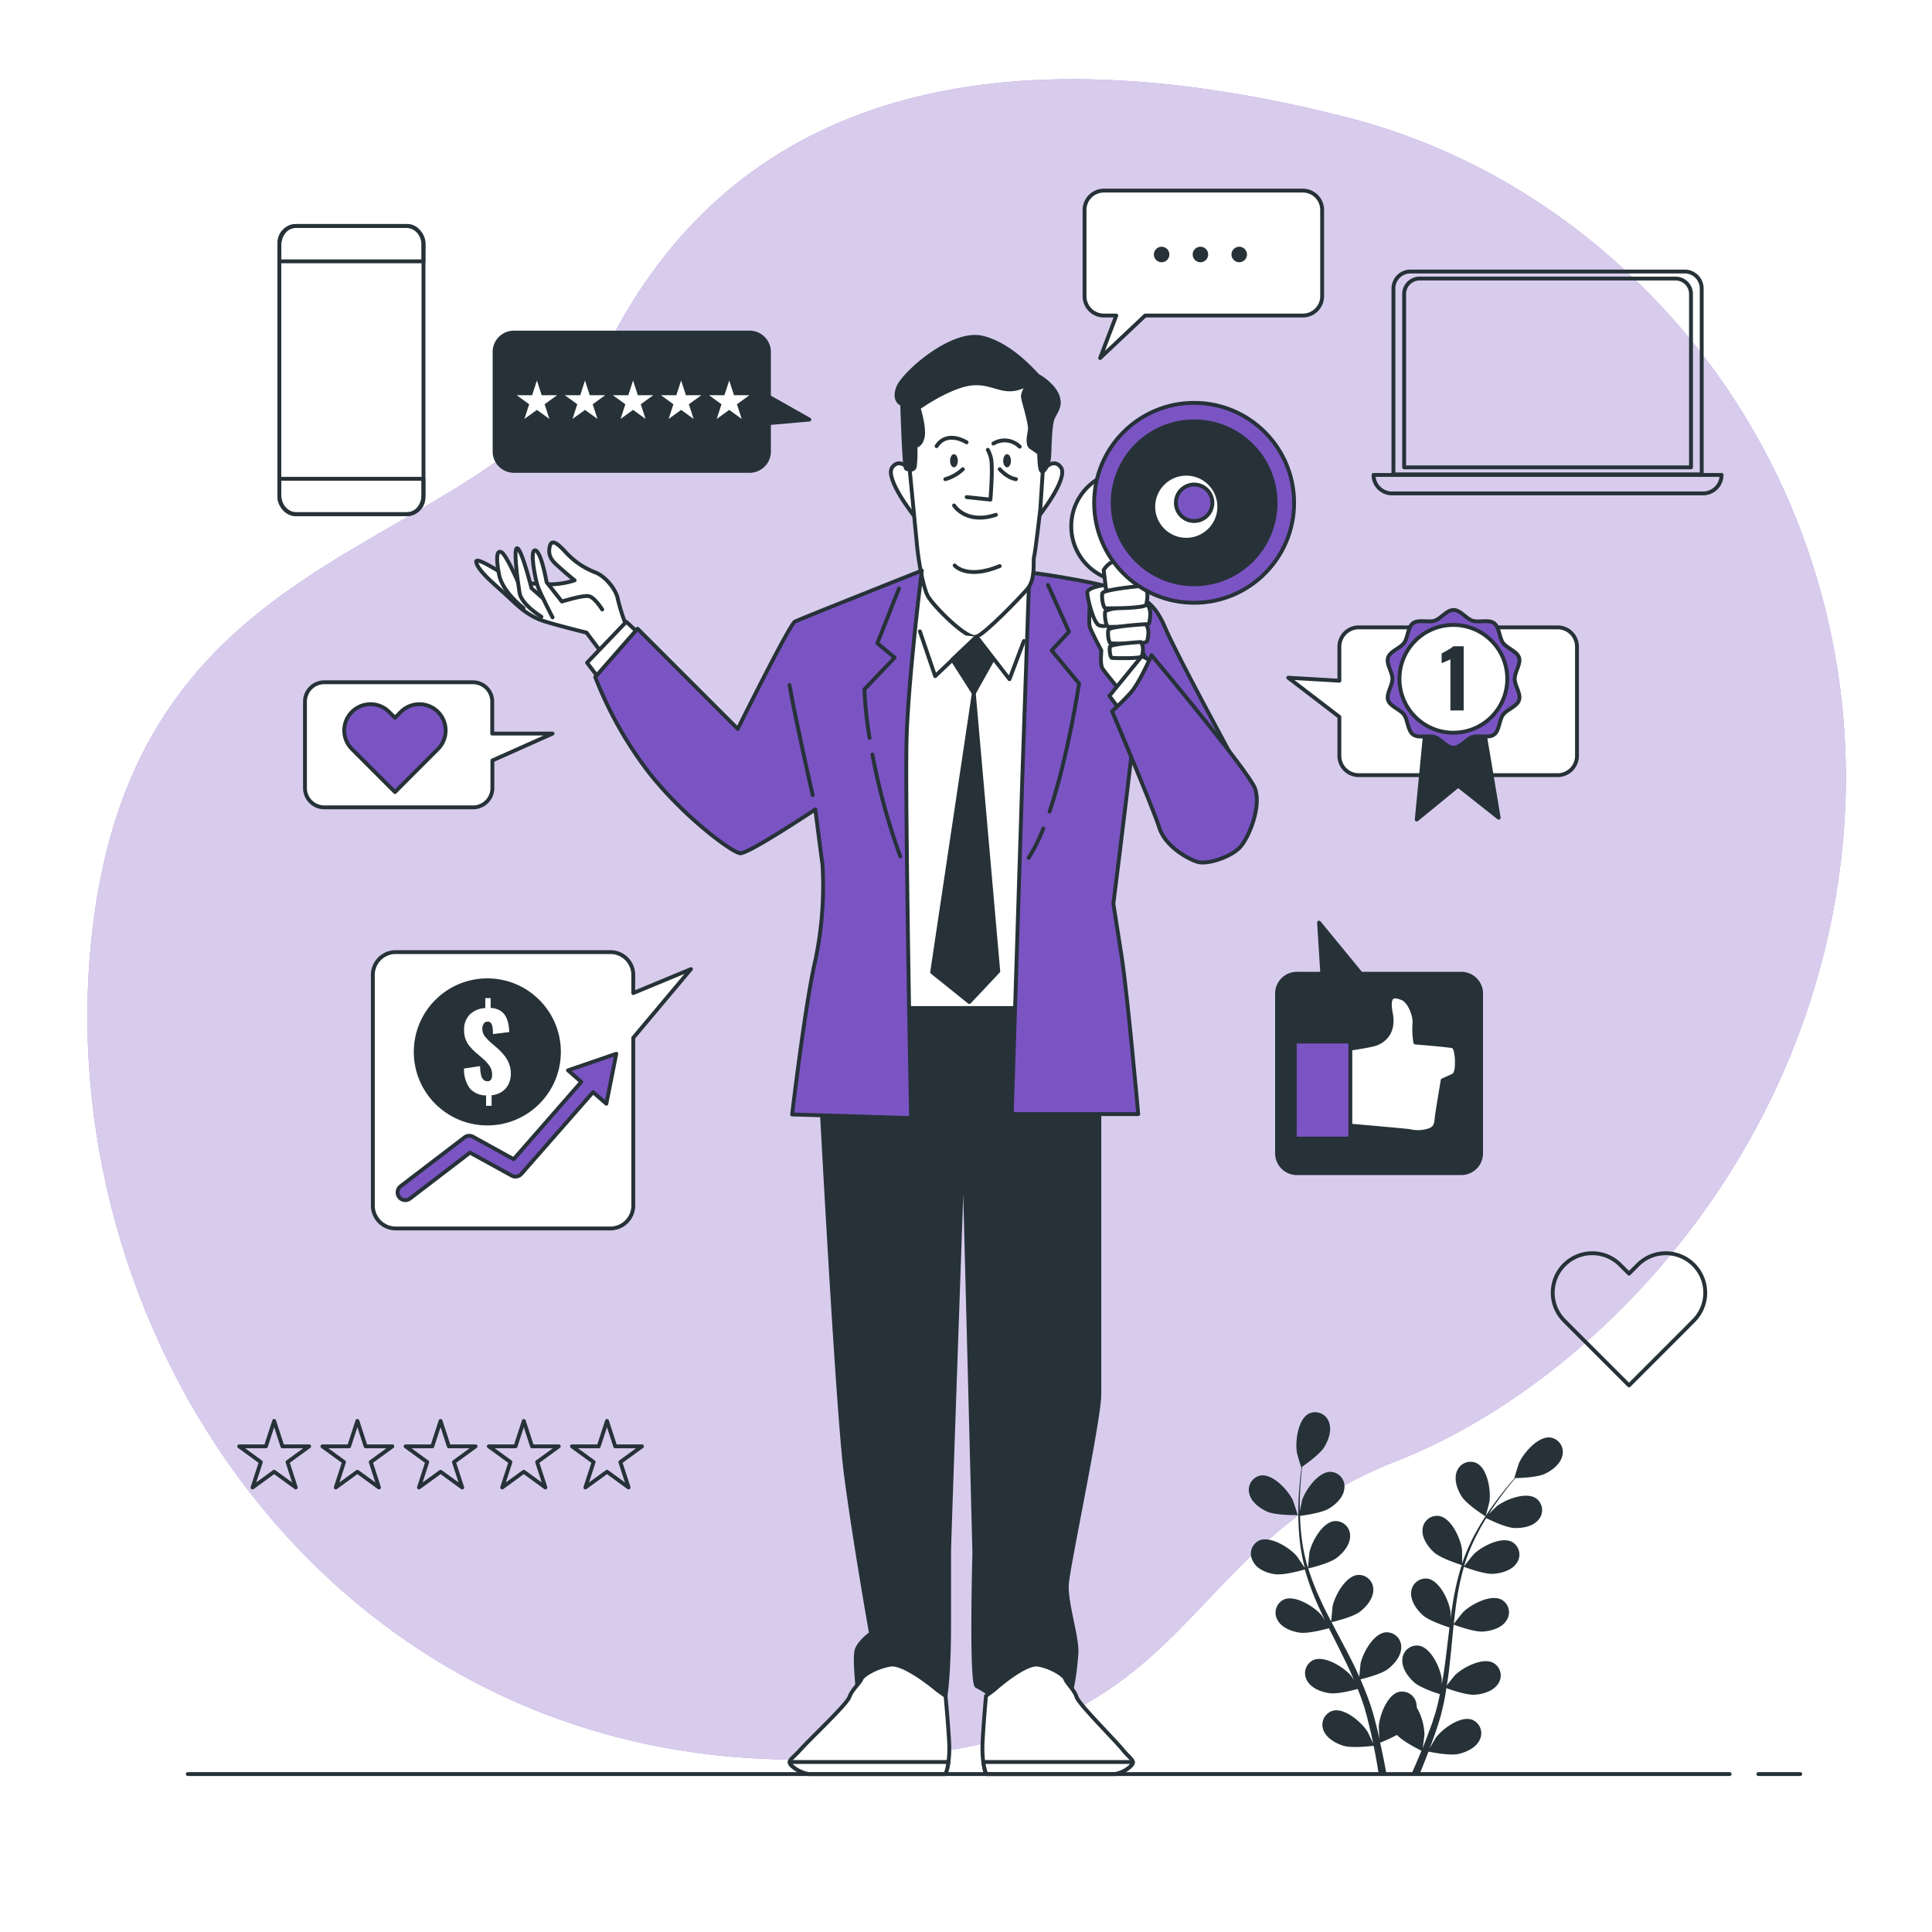 <svg class="animated" id="freepik_stories-ambassador" xmlns="http://www.w3.org/2000/svg" viewBox="0 0 500 500"
    version="1.1" xmlns:xlink="http://www.w3.org/1999/xlink" xmlns:svgjs="http://svgjs.com/svgjs">
    <style>
        svg#freepik_stories-ambassador:not(.animated) .animable {
            opacity: 0;
        }

        svg#freepik_stories-ambassador.animated #freepik--background-simple--inject-2 {
            animation: 1s 1 forwards cubic-bezier(.36, -0.01, .5, 1.38) lightSpeedRight;
            animation-delay: 0s;
        }

        svg#freepik_stories-ambassador.animated #freepik--Plant--inject-2 {
            animation: 1s 1 forwards cubic-bezier(.36, -0.01, .5, 1.38) lightSpeedRight;
            animation-delay: 0s;
        }

        svg#freepik_stories-ambassador.animated #freepik--Heart--inject-2 {
            animation: 1s 1 forwards cubic-bezier(.36, -0.01, .5, 1.38) fadeIn;
            animation-delay: 0s;
        }

        svg#freepik_stories-ambassador.animated #freepik--Stars--inject-2 {
            animation: 1s 1 forwards cubic-bezier(.36, -0.01, .5, 1.38) zoomIn;
            animation-delay: 0s;
        }

        svg#freepik_stories-ambassador.animated #freepik--device-2--inject-2 {
            animation: 1s 1 forwards cubic-bezier(.36, -0.01, .5, 1.38) fadeIn;
            animation-delay: 0s;
        }

        svg#freepik_stories-ambassador.animated #freepik--device-1--inject-2 {
            animation: 1s 1 forwards cubic-bezier(.36, -0.01, .5, 1.38) lightSpeedRight;
            animation-delay: 0s;
        }

        svg#freepik_stories-ambassador.animated #freepik--speech-bubble-6--inject-2 {
            animation: 1s 1 forwards cubic-bezier(.36, -0.01, .5, 1.38) lightSpeedRight;
            animation-delay: 0s;
        }

        svg#freepik_stories-ambassador.animated #freepik--speech-bubble-5--inject-2 {
            animation: 1s 1 forwards cubic-bezier(.36, -0.01, .5, 1.38) lightSpeedLeft;
            animation-delay: 0s;
        }

        svg#freepik_stories-ambassador.animated #freepik--speech-bubble-4--inject-2 {
            animation: 1s 1 forwards cubic-bezier(.36, -0.01, .5, 1.38) lightSpeedRight;
            animation-delay: 0s;
        }

        svg#freepik_stories-ambassador.animated #freepik--speech-bubble-3--inject-2 {
            animation: 1s 1 forwards cubic-bezier(.36, -0.01, .5, 1.38) zoomIn;
            animation-delay: 0s;
        }

        svg#freepik_stories-ambassador.animated #freepik--speech-bubble-2--inject-2 {
            animation: 1s 1 forwards cubic-bezier(.36, -0.01, .5, 1.38) zoomOut;
            animation-delay: 0s;
        }

        svg#freepik_stories-ambassador.animated #freepik--speech-bubble-1--inject-2 {
            animation: 1s 1 forwards cubic-bezier(.36, -0.01, .5, 1.38) slideUp;
            animation-delay: 0s;
        }

        svg#freepik_stories-ambassador.animated #freepik--Character--inject-2 {
            animation: 1s 1 forwards cubic-bezier(.36, -0.01, .5, 1.38) zoomOut;
            animation-delay: 0s;
        }

        svg#freepik_stories-ambassador.animated #freepik--Floor--inject-2 {
            animation: 1s 1 forwards cubic-bezier(.36, -0.01, .5, 1.38) slideLeft;
            animation-delay: 0s;
        }

        @keyframes lightSpeedRight {
            from {
                transform: translate3d(50%, 0, 0) skewX(-20deg);
                opacity: 0;
            }

            60% {
                transform: skewX(10deg);
                opacity: 1;
            }

            80% {
                transform: skewX(-2deg);
            }

            to {
                opacity: 1;
                transform: translate3d(0, 0, 0);
            }
        }

        @keyframes fadeIn {
            0% {
                opacity: 0;
            }

            100% {
                opacity: 1;
            }
        }

        @keyframes zoomIn {
            0% {
                opacity: 0;
                transform: scale(0.5);
            }

            100% {
                opacity: 1;
                transform: scale(1);
            }
        }

        @keyframes lightSpeedLeft {
            from {
                transform: translate3d(-50%, 0, 0) skewX(20deg);
                opacity: 0;
            }

            60% {
                transform: skewX(-10deg);
                opacity: 1;
            }

            80% {
                transform: skewX(2deg);
            }

            to {
                opacity: 1;
                transform: translate3d(0, 0, 0);
            }
        }

        @keyframes zoomOut {
            0% {
                opacity: 0;
                transform: scale(1.5);
            }

            100% {
                opacity: 1;
                transform: scale(1);
            }
        }

        @keyframes slideUp {
            0% {
                opacity: 0;
                transform: translateY(30px);
            }

            100% {
                opacity: 1;
                transform: inherit;
            }
        }

        @keyframes slideLeft {
            0% {
                opacity: 0;
                transform: translateX(-30px);
            }

            100% {
                opacity: 1;
                transform: translateX(0);
            }
        }
    </style>
    <g id="freepik--background-simple--inject-2" class="animable" style="transform-origin: 250.164px 238.014px;">
        <path
            d="M476.54,221.76c6.12-53.85-12.09-107.93-50.31-146.36-18.8-18.89-44.5-36.69-78.65-45.29C251.8,6,189.73,28.08,158.7,86.77S38.62,135.34,24.46,236.53,79.1,449,195.8,455.09s101.68-52,165.52-76.94C410.14,359.09,467.4,302.13,476.54,221.76Z"
            style="fill: #7B54C4; transform-origin: 250.164px 238.014px;" id="el0j2lwu8z1aum" class="animable"></path>
        <g id="elijea34kvvzj">
            <path
                d="M476.54,221.76c6.12-53.85-12.09-107.93-50.31-146.36-18.8-18.89-44.5-36.69-78.65-45.29C251.8,6,189.73,28.08,158.7,86.77S38.62,135.34,24.46,236.53,79.1,449,195.8,455.09s101.68-52,165.52-76.94C410.14,359.09,467.4,302.13,476.54,221.76Z"
                style="fill: rgb(255, 255, 255); opacity: 0.7; transform-origin: 250.164px 238.014px;" class="animable"
                id="elxubnz4rfxvo"></path>
        </g>
    </g>
    <g id="freepik--Plant--inject-2" class="animable" style="transform-origin: 363.821px 412.255px;">
        <path
            d="M328,391.23c2.29,1,7.87.87,7.87.87s-1.2-3.66-1.3-3.88c-1.23-2.56-5.1-6.79-8.25-6.37a3.77,3.77,0,0,0-3,4.72C323.83,388.75,326.07,390.38,328,391.23Z"
            style="fill: rgb(38, 50, 56); transform-origin: 329.527px 386.963px;" id="el2x5i7yu9src" class="animable">
        </path>
        <path
            d="M329.94,407.4c2.37.34,7.35-1.1,7.75-1.22a65.61,65.61,0,0,0,3,8.36c.68,1.59,1.42,3.16,2.19,4.73-.46-.66-.87-1.25-.94-1.33-1.86-2.15-6.71-5.2-9.64-4a3.77,3.77,0,0,0-1.66,5.35c1.08,2,3.67,2.94,5.77,3.24s6.4-.83,7.52-1.15c.3.6.59,1.2.9,1.8,1.44,2.87,2.89,5.73,4.23,8.58.47,1,.9,2,1.33,3-.4-.6-.75-1.09-.81-1.16-1.86-2.15-6.71-5.21-9.64-4a3.76,3.76,0,0,0-1.67,5.34c1.09,2,3.67,2.95,5.77,3.25s6-.73,7.33-1.1c.41,1.05.82,2.09,1.18,3.12.22.71.49,1.37.67,2.09s.4,1.42.59,2.12c.33,1.36.67,2.76,1,4.09.2.93.38,1.82.56,2.71-.46-1-1.39-3-1.49-3.11-1.51-2.4-5.85-6.16-8.93-5.38a3.78,3.78,0,0,0-2.46,5c.77,2.11,3.19,3.46,5.21,4.08,2.24.68,7.18.06,7.8,0,.3,1.47.57,2.91.81,4.28.17,1,.34,2,.49,2.91h2c-.19-1-.4-2.12-.62-3.26-.3-1.5-.64-3.1-1-4.74a40.09,40.09,0,0,0,4.35-2c1.63,1.76,5.8,3.82,6.34,4.09-.57,1.39-1.14,2.74-1.69,4-.29.67-.58,1.31-.86,1.94h2.1c.16-.4.33-.79.5-1.21.58-1.41,1.17-2.93,1.77-4.5.6.12,5.49,1.11,7.77.6,2.07-.47,4.58-1.64,5.5-3.68a3.77,3.77,0,0,0-2.07-5.21c-3-1-7.62,2.42-9.31,4.7-.1.14-1,1.72-1.57,2.73.24-.65.48-1.27.72-1.93.48-1.31.92-2.64,1.4-4.06q.32-1,.63-2.1c.22-.7.37-1.47.56-2.21.42-1.72.75-3.48,1-5.27,1.15.42,5.25,1.85,7.38,1.7s4.77-.93,6-2.81a3.75,3.75,0,0,0-1.26-5.45c-2.83-1.46-7.89,1.23-9.91,3.23-.12.12-1.41,1.72-2.09,2.62.17-1.08.34-2.15.47-3.24.4-3.16.69-6.36,1-9.55.09-1,.2-2,.3-2.93.41.15,5.25,1.95,7.63,1.78,2.11-.14,4.77-.92,6-2.8a3.76,3.76,0,0,0-1.26-5.46c-2.83-1.46-7.89,1.23-9.91,3.23-.15.15-2,2.46-2.43,3.07.23-2.15.47-4.29.8-6.39a67.56,67.56,0,0,1,1.83-8.4c.19.08,5.24,2,7.67,1.81,2.12-.15,4.78-.93,6-2.81a3.77,3.77,0,0,0-1.26-5.46c-2.83-1.45-7.9,1.23-9.91,3.24-.16.15-2.14,2.63-2.47,3.11.05-.16.08-.33.13-.49a48.37,48.37,0,0,1,3.33-8c.72-1.41,1.49-2.72,2.27-4,.9.45,5.05,2.46,7.26,2.55s4.85-.4,6.27-2.13a3.76,3.76,0,0,0-.66-5.56c-2.65-1.76-8,.35-10.2,2.12-.12.1-1.24,1.21-2,2,.36-.57.72-1.16,1.07-1.69,1.33-2,2.68-3.76,3.88-5.3.69-.87,1.33-1.64,1.94-2.36,1.11,0,5.61-.16,7.58-1.08s4.12-2.59,4.58-4.78a3.78,3.78,0,0,0-3.15-4.64c-3.16-.34-6.92,4-8.07,6.59-.1.23-1.26,3.91-1.2,3.91h.06c-.59.68-1.23,1.41-1.9,2.23-1.24,1.52-2.62,3.25-4,5.23a66.8,66.8,0,0,0-4.15,6.61,49.52,49.52,0,0,0-3.54,8l0,.11c0-.94,0-3.54-.05-3.74-.37-2.82-2.73-8.05-5.86-8.62a3.76,3.76,0,0,0-4.34,3.54c-.18,2.23,1.44,4.47,3,5.89,1.79,1.59,6.74,3.13,7.14,3.25a66,66,0,0,0-2.1,8.64c-.3,1.71-.55,3.43-.79,5.16,0-.81,0-1.53,0-1.63-.36-2.81-2.72-8-5.85-8.62a3.76,3.76,0,0,0-4.34,3.54c-.18,2.24,1.44,4.48,3,5.89s5.8,2.84,6.92,3.19c-.09.67-.17,1.33-.25,2-.39,3.2-.75,6.38-1.21,9.5-.16,1.1-.36,2.17-.55,3.25,0-.72,0-1.32,0-1.41-.36-2.82-2.72-8.05-5.85-8.62a3.76,3.76,0,0,0-4.34,3.54c-.19,2.23,1.44,4.47,3,5.89s5.39,2.69,6.72,3.12c-.24,1.1-.47,2.2-.74,3.25-.21.71-.35,1.41-.6,2.12s-.45,1.4-.67,2.09c-.48,1.31-1,2.67-1.46,3.94-.34.89-.68,1.72-1,2.57.17-1.09.46-3.24.47-3.42a14.72,14.72,0,0,0-2-7.11,4.64,4.64,0,0,0-.06-.83,3.75,3.75,0,0,0-4.6-3.19c-3.07.82-5,6.21-5.17,9,0,.16.1,2,.19,3.14-.15-.67-.29-1.32-.46-2-.32-1.36-.69-2.71-1.07-4.16-.21-.7-.42-1.4-.64-2.11s-.49-1.42-.74-2.14c-.61-1.67-1.3-3.32-2-5,1.19-.29,5.4-1.36,7.09-2.66s3.47-3.4,3.45-5.65a3.76,3.76,0,0,0-4.07-3.85c-3.16.34-5.9,5.38-6.48,8.16,0,.17-.22,2.22-.3,3.34-.45-1-.9-2-1.39-3-1.41-2.85-2.93-5.69-4.43-8.52-.46-.87-.91-1.74-1.36-2.61.42-.1,5.45-1.27,7.35-2.72,1.68-1.29,3.46-3.4,3.45-5.65a3.76,3.76,0,0,0-4.07-3.85c-3.16.34-5.9,5.38-6.48,8.16,0,.21-.31,3.15-.34,3.9-1-1.92-2-3.84-2.85-5.77a66.57,66.57,0,0,1-3.11-8c.2,0,5.46-1.24,7.4-2.73,1.68-1.29,3.47-3.4,3.45-5.64a3.78,3.78,0,0,0-4.07-3.86c-3.16.35-5.9,5.38-6.47,8.16-.05.22-.33,3.39-.34,4,0-.16-.12-.32-.17-.48a48.16,48.16,0,0,1-1.61-8.46c-.18-1.58-.26-3.1-.3-4.58,1-.12,5.57-.73,7.47-1.88s3.82-3,4-5.23a3.77,3.77,0,0,0-3.62-4.28c-3.18,0-6.46,4.7-7.34,7.4,0,.15-.36,1.7-.58,2.83,0-.67,0-1.36,0-2,0-2.41.16-4.61.31-6.56.09-1.11.2-2.11.31-3,.92-.63,4.6-3.23,5.73-5.09s2-4.42,1.18-6.51a3.77,3.77,0,0,0-5.18-2.13c-2.82,1.46-3.57,7.15-3.1,10,0,.24,1.11,4,1.16,3.92l.05,0c-.12.89-.25,1.86-.36,2.91-.19,2-.39,4.16-.45,6.57a67.31,67.31,0,0,0,.19,7.8,48.27,48.27,0,0,0,1.44,8.6l0,.1c-.5-.78-2-2.93-2.1-3.09-1.86-2.14-6.71-5.2-9.64-4a3.77,3.77,0,0,0-1.67,5.35C325.25,406.12,327.84,407.09,329.94,407.4Z"
            style="fill: rgb(38, 50, 56); transform-origin: 364.09px 412.255px;" id="elntwpvmit2ud" class="animable">
        </path>
        <path
            d="M384.48,392.45s1-3.71,1-3.95c.39-2.81-.51-8.48-3.37-9.86a3.76,3.76,0,0,0-5.12,2.27c-.77,2.11.2,4.69,1.36,6.48C379.75,389.48,384.48,392.45,384.48,392.45Z"
            style="fill: rgb(38, 50, 56); transform-origin: 381.14px 385.379px;" id="el2kjrf2vtmfk" class="animable">
        </path>
    </g>
    <g id="freepik--Heart--inject-2" class="animable" style="transform-origin: 421.583px 341.437px;">
        <path
            d="M438.32,341.79l-2.27,2.29-14.46,14.46-14.47-14.46-2.28-2.29a10.22,10.22,0,0,1,14.46-14.46l2.29,2.29,2.28-2.29a10.22,10.22,0,1,1,14.45,14.46Z"
            style="fill: none; stroke: rgb(38, 50, 56); stroke-linecap: round; stroke-linejoin: round; transform-origin: 421.583px 341.437px;"
            id="elbq4rmhc1vd5" class="animable"></path>
    </g>
    <g id="freepik--Stars--inject-2" class="animable" style="transform-origin: 114.02px 376.35px;">
        <polygon
            points="70.95 367.74 73.09 374.31 80.01 374.31 74.41 378.38 76.55 384.96 70.95 380.89 65.36 384.96 67.5 378.38 61.9 374.31 68.82 374.31 70.95 367.74"
            style="fill: none; stroke: rgb(38, 50, 56); stroke-linecap: round; stroke-linejoin: round; transform-origin: 70.955px 376.35px;"
            id="elrxibabhwywo" class="animable"></polygon>
        <polygon
            points="92.49 367.74 94.63 374.31 101.54 374.31 95.95 378.38 98.08 384.96 92.49 380.89 86.89 384.96 89.03 378.38 83.44 374.31 90.35 374.31 92.49 367.74"
            style="fill: none; stroke: rgb(38, 50, 56); stroke-linecap: round; stroke-linejoin: round; transform-origin: 92.49px 376.35px;"
            id="eltg3xug08dkm" class="animable"></polygon>
        <polygon
            points="114.02 367.74 116.16 374.31 123.07 374.31 117.48 378.38 119.62 384.96 114.02 380.89 108.43 384.96 110.56 378.38 104.97 374.31 111.88 374.31 114.02 367.74"
            style="fill: none; stroke: rgb(38, 50, 56); stroke-linecap: round; stroke-linejoin: round; transform-origin: 114.02px 376.35px;"
            id="el1ltyk2arx2n" class="animable"></polygon>
        <polygon
            points="135.56 367.74 137.69 374.31 144.61 374.31 139.01 378.38 141.15 384.96 135.56 380.89 129.96 384.96 132.1 378.38 126.5 374.31 133.42 374.31 135.56 367.74"
            style="fill: none; stroke: rgb(38, 50, 56); stroke-linecap: round; stroke-linejoin: round; transform-origin: 135.555px 376.35px;"
            id="elttjwuqu8k6" class="animable"></polygon>
        <polygon
            points="157.09 367.74 159.22 374.31 166.14 374.31 160.55 378.38 162.68 384.96 157.09 380.89 151.49 384.96 153.63 378.38 148.03 374.31 154.95 374.31 157.09 367.74"
            style="fill: none; stroke: rgb(38, 50, 56); stroke-linecap: round; stroke-linejoin: round; transform-origin: 157.085px 376.35px;"
            id="elkdav5evqujq" class="animable"></polygon>
    </g>
    <g id="freepik--device-2--inject-2" class="animable" style="transform-origin: 400.505px 98.98px;">
        <path
            d="M365,70.27h71a4.4,4.4,0,0,1,4.4,4.4v48.1a0,0,0,0,1,0,0H360.62a0,0,0,0,1,0,0V74.67A4.4,4.4,0,0,1,365,70.27Z"
            style="fill: none; stroke: rgb(38, 50, 56); stroke-linecap: round; stroke-linejoin: round; transform-origin: 400.51px 96.52px;"
            id="elejdhgjdd3lb" class="animable"></path>
        <path
            d="M367.39,72.09h66.24a4,4,0,0,1,4,4v44.86a0,0,0,0,1,0,0H363.39a0,0,0,0,1,0,0V76.09A4,4,0,0,1,367.39,72.09Z"
            style="fill: none; stroke: rgb(38, 50, 56); stroke-linecap: round; stroke-linejoin: round; transform-origin: 400.51px 96.52px;"
            id="eldhu9p5nr98l" class="animable"></path>
        <path d="M355.47,122.91h90.07a4.78,4.78,0,0,1-4.77,4.78H360.25a4.78,4.78,0,0,1-4.78-4.78Z"
            style="fill: none; stroke: rgb(38, 50, 56); stroke-linecap: round; stroke-linejoin: round; transform-origin: 400.505px 125.3px;"
            id="elo2ihx8lfc1" class="animable"></path>
    </g>
    <g id="freepik--device-1--inject-2" class="animable" style="transform-origin: 90.95px 95.775px;">
        <rect x="72.3" y="58.48" width="37.3" height="74.59" rx="4.34"
            style="fill: none; stroke: rgb(38, 50, 56); stroke-linecap: round; stroke-linejoin: round; transform-origin: 90.95px 95.775px;"
            id="el6j9c983lr6" class="animable"></rect>
        <path d="M72.3,123.91v4.15c0,2.77,1.85,5,4.14,5h29c2.29,0,4.14-2.24,4.14-5v-4.15Z"
            style="fill: none; stroke: rgb(38, 50, 56); stroke-linecap: round; stroke-linejoin: round; transform-origin: 90.94px 128.485px;"
            id="elgqq9tebx817" class="animable"></path>
        <path d="M109.59,67.64V63.49c0-2.77-1.85-5-4.14-5h-29c-2.29,0-4.14,2.24-4.14,5v4.15Z"
            style="fill: none; stroke: rgb(38, 50, 56); stroke-linecap: round; stroke-linejoin: round; transform-origin: 90.95px 63.065px;"
            id="elkvenb9nqgxh" class="animable"></path>
    </g>
    <g id="freepik--speech-bubble-6--inject-2" class="animable" style="transform-origin: 356.905px 271.196px;">
        <path
            d="M330.5,298.57V257a5.15,5.15,0,0,1,5.31-5h6.39l-.83-13.22L352.22,252H378a5.15,5.15,0,0,1,5.31,5v41.61a5.15,5.15,0,0,1-5.31,5H335.81A5.15,5.15,0,0,1,330.5,298.57Z"
            style="fill: rgb(38, 50, 56); stroke: rgb(38, 50, 56); stroke-linecap: round; stroke-linejoin: round; transform-origin: 356.905px 271.196px;"
            id="el3veudl53tva" class="animable"></path>
        <path
            d="M346.79,271.75s7.8-1,9.51-1.71,4.63-2.68,3.65-7.8,1-4.63,2.93-3.9,3.41,4.63,3.17,6.58a21.08,21.08,0,0,0,.24,4.88s9,.73,9.75,1,1,2.68,1,3.9,0,3.17-1,3.66-2.68,1.22-2.68,1.22-1.22,7.31-1.46,9,0,3.17-1.95,3.9a9.22,9.22,0,0,1-5.12.25c-1.71-.25-18.77-1.71-18.77-1.71Z"
            style="fill: rgb(255, 255, 255); stroke: rgb(38, 50, 56); stroke-linecap: round; stroke-linejoin: round; transform-origin: 361.55px 275.434px;"
            id="eljyuzdpbh1u" class="animable"></path>
        <rect x="335.09" y="269.55" width="14.38" height="25.11"
            style="fill: #7B54C4; stroke: rgb(38, 50, 56); stroke-linecap: round; stroke-linejoin: round; transform-origin: 342.28px 282.105px;"
            id="elzwxx7ngyqq" class="animable"></rect>
    </g>
    <g id="freepik--speech-bubble-5--inject-2" class="animable" style="transform-origin: 370.76px 184.985px;">
        <path
            d="M403.12,162.36H351.63a5,5,0,0,0-5,5v8.81l-13.23-.78,13.23,10.14v10.08a5,5,0,0,0,5,5h51.49a5,5,0,0,0,5-5V167.32A5,5,0,0,0,403.12,162.36Z"
            style="fill: rgb(255, 255, 255); stroke: rgb(38, 50, 56); stroke-linecap: round; stroke-linejoin: round; transform-origin: 370.76px 181.485px;"
            id="elwitc4p4fr8" class="animable"></path>
        <polygon points="368.84 189.44 366.65 212.1 377.37 203.33 387.86 211.62 383.95 188.22 368.84 189.44"
            style="fill: rgb(38, 50, 56); stroke: rgb(38, 50, 56); stroke-linecap: round; stroke-linejoin: round; transform-origin: 377.255px 200.16px;"
            id="elveehwb6klo" class="animable"></polygon>
        <path
            d="M392,175.68c0-1.81,1.66-3.87,1.13-5.5s-3.12-2.38-4.15-3.79-.9-4.08-2.32-5.12-3.89-.08-5.59-.63-3.07-2.77-4.89-2.77-3.25,2.24-4.89,2.77-4.17-.4-5.58.63-1.29,3.69-2.33,5.12-3.6,2.09-4.15,3.79,1.13,3.69,1.13,5.5-1.66,3.87-1.13,5.51,3.13,2.38,4.15,3.79.9,4.08,2.33,5.12,3.89.08,5.58.63,3.08,2.77,4.89,2.77,3.25-2.24,4.89-2.77,4.17.4,5.59-.63,1.28-3.69,2.32-5.12,3.6-2.09,4.15-3.79S392,177.5,392,175.68Z"
            style="fill: #7B54C4; stroke: rgb(38, 50, 56); stroke-linecap: round; stroke-linejoin: round; transform-origin: 376.18px 175.685px;"
            id="elt5me97dej1o" class="animable"></path>
        <g id="eluceqyn9ikdp">
            <circle cx="376.13" cy="175.68" r="13.95"
                style="fill: rgb(255, 255, 255); stroke: rgb(38, 50, 56); stroke-linecap: round; stroke-linejoin: round; transform-origin: 376.13px 175.68px; transform: rotate(-8.56deg);"
                class="animable" id="el0fr6fdh1n1hp"></circle>
        </g>
        <path
            d="M375.37,183.87V170.64l-.51.24-.6.26-.62.26-.54.24V169.1l.63-.34c.28-.14.57-.3.89-.48s.6-.36.88-.54a4.12,4.12,0,0,0,.61-.49h2.69v16.62Z"
            style="fill: rgb(38, 50, 56); transform-origin: 375.95px 175.56px;" id="eluwezei134qo" class="animable">
        </path>
    </g>
    <g id="freepik--speech-bubble-4--inject-2" class="animable" style="transform-origin: 311.425px 70.995px;">
        <path
            d="M337.17,49.33H285.68a5,5,0,0,0-5,5V76.66a5,5,0,0,0,5,5h3.22l-4.19,11,11.66-11h40.8a5,5,0,0,0,5-5V54.29A5,5,0,0,0,337.17,49.33Z"
            style="fill: rgb(255, 255, 255); stroke: rgb(38, 50, 56); stroke-linecap: round; stroke-linejoin: round; transform-origin: 311.425px 70.995px;"
            id="elburphndt24b" class="animable"></path>
        <circle cx="300.63" cy="65.86" r="2.01" style="fill: rgb(38, 50, 56); transform-origin: 300.63px 65.86px;"
            id="ellhmz2erlef" class="animable"></circle>
        <circle cx="310.67" cy="65.86" r="2.01" style="fill: rgb(38, 50, 56); transform-origin: 310.67px 65.86px;"
            id="elexjkvfx2gx" class="animable"></circle>
        <circle cx="320.71" cy="65.86" r="2.01" style="fill: rgb(38, 50, 56); transform-origin: 320.71px 65.86px;"
            id="elvytq7i945v" class="animable"></circle>
    </g>
    <g id="freepik--speech-bubble-3--inject-2" class="animable" style="transform-origin: 168.725px 103.965px;">
        <path
            d="M209.45,108.59,199,102.69V91.07a5,5,0,0,0-5-5h-61a5,5,0,0,0-5,5v25.79a5,5,0,0,0,5,5h61a5,5,0,0,0,5-5V109.5Z"
            style="fill: rgb(38, 50, 56); stroke: rgb(38, 50, 56); stroke-linecap: round; stroke-linejoin: round; transform-origin: 168.725px 103.965px;"
            id="el519ti6cxf6f" class="animable"></path>
        <polygon
            points="138.95 98.47 140.19 102.28 144.18 102.28 140.95 104.62 142.18 108.42 138.95 106.08 135.72 108.42 136.95 104.62 133.72 102.28 137.72 102.28 138.95 98.47"
            style="fill: rgb(255, 255, 255); transform-origin: 138.95px 103.445px;" id="elcr3bzlx4ctv" class="animable">
        </polygon>
        <polygon
            points="151.39 98.47 152.63 102.28 156.62 102.28 153.39 104.62 154.63 108.42 151.39 106.08 148.16 108.42 149.4 104.62 146.16 102.28 150.16 102.28 151.39 98.47"
            style="fill: rgb(255, 255, 255); transform-origin: 151.39px 103.445px;" id="el8vfzsneoqmc" class="animable">
        </polygon>
        <polygon
            points="163.84 98.47 165.07 102.28 169.07 102.28 165.83 104.62 167.07 108.42 163.84 106.08 160.6 108.42 161.84 104.62 158.6 102.28 162.6 102.28 163.84 98.47"
            style="fill: rgb(255, 255, 255); transform-origin: 163.835px 103.445px;" id="elh7ib6f1ttvf"
            class="animable"></polygon>
        <polygon
            points="176.28 98.47 177.51 102.28 181.51 102.28 178.28 104.62 179.51 108.42 176.28 106.08 173.04 108.42 174.28 104.62 171.05 102.28 175.04 102.28 176.28 98.47"
            style="fill: rgb(255, 255, 255); transform-origin: 176.28px 103.445px;" id="el3ab601xsian" class="animable">
        </polygon>
        <polygon
            points="188.72 98.47 189.96 102.28 193.95 102.28 190.72 104.62 191.95 108.42 188.72 106.08 185.49 108.42 186.72 104.62 183.49 102.28 187.49 102.28 188.72 98.47"
            style="fill: rgb(255, 255, 255); transform-origin: 188.72px 103.445px;" id="elfitxgn6qcdo" class="animable">
        </polygon>
    </g>
    <g id="freepik--speech-bubble-2--inject-2" class="animable" style="transform-origin: 110.965px 192.755px;">
        <path
            d="M143,189.85H127.39v-8.28a5,5,0,0,0-5-5H83.93a5,5,0,0,0-5,5v22.37a5,5,0,0,0,5,5h38.5a5,5,0,0,0,5-5v-7.13Z"
            style="fill: rgb(255, 255, 255); stroke: rgb(38, 50, 56); stroke-linecap: round; stroke-linejoin: round; transform-origin: 110.965px 192.755px;"
            id="el7ww534ubkzg" class="animable"></path>
        <path
            d="M113.34,193.84l-1.52,1.53-9.6,9.61-9.62-9.61-1.52-1.53a6.79,6.79,0,0,1,9.61-9.6l1.53,1.52,1.51-1.52a6.79,6.79,0,0,1,9.61,9.6Z"
            style="fill: #7B54C4; stroke: rgb(38, 50, 56); stroke-linecap: round; stroke-linejoin: round; transform-origin: 102.21px 193.616px;"
            id="el4t1cmhd8ele" class="animable"></path>
    </g>
    <g id="freepik--speech-bubble-1--inject-2" class="animable" style="transform-origin: 137.648px 282.16px;">
        <path
            d="M102.22,246.4h55.94a5.93,5.93,0,0,1,5.73,6.13V257l14.92-6.19-14.92,17.77v43.21a5.94,5.94,0,0,1-5.73,6.13H102.22a5.94,5.94,0,0,1-5.73-6.13V252.53A5.93,5.93,0,0,1,102.22,246.4Z"
            style="fill: rgb(255, 255, 255); stroke: rgb(38, 50, 56); stroke-linecap: round; stroke-linejoin: round; transform-origin: 137.648px 282.16px;"
            id="eluy0bj7c1gs" class="animable"></path>
        <circle cx="126.12" cy="272.23" r="18.53"
            style="fill: rgb(38, 50, 56); stroke: rgb(38, 50, 56); stroke-linecap: round; stroke-linejoin: round; transform-origin: 126.12px 272.23px;"
            id="el8pqyroi4zya" class="animable"></circle>
        <path
            d="M125.8,286.19v-2.7a5.51,5.51,0,0,1-4.2-1.81,8.26,8.26,0,0,1-1.51-5.15l4.16-.62a11,11,0,0,0,.24,2.28,2.48,2.48,0,0,0,.64,1.25,1.44,1.44,0,0,0,1,.38,1,1,0,0,0,1-.51,2.57,2.57,0,0,0,.23-1.09,4,4,0,0,0-.63-2.3A9.78,9.78,0,0,0,125,274l-1.93-1.66a16.14,16.14,0,0,1-1.48-1.51,6.17,6.17,0,0,1-1.07-1.79,6.39,6.39,0,0,1-.41-2.44,5.44,5.44,0,0,1,1.48-4.05,6.11,6.11,0,0,1,4-1.66v-2.58h1.39v2.55a5,5,0,0,1,2.53.73,4.2,4.2,0,0,1,1.43,1.57,7.26,7.26,0,0,1,.65,2,12.78,12.78,0,0,1,.2,1.94l-4.21.52q0-1-.12-1.71a2.54,2.54,0,0,0-.38-1.13,1,1,0,0,0-.92-.37,1.08,1.08,0,0,0-1,.57,2.26,2.26,0,0,0-.33,1.14,3.16,3.16,0,0,0,.67,2.11,13.78,13.78,0,0,0,1.45,1.51l1.85,1.6a16.88,16.88,0,0,1,1.7,1.8,7.87,7.87,0,0,1,1.24,2.12,7.26,7.26,0,0,1,.46,2.69,5.82,5.82,0,0,1-.6,2.64,5,5,0,0,1-1.71,1.95,5.89,5.89,0,0,1-2.66.91v2.72Z"
            style="fill: rgb(255, 255, 255); transform-origin: 126.141px 272.25px;" id="elrr02p517tm" class="animable">
        </path>
        <path
            d="M159.49,272.72,147,277l3.44,3-17.5,20-10.54-5.81a2,2,0,0,0-2.18.17L103.68,307a2,2,0,0,0,2.43,3.18l15.53-11.88,10.8,5.95a2,2,0,0,0,2.47-.43l18.57-21.17,3.44,3Z"
            style="fill: #7B54C4; stroke: rgb(38, 50, 56); stroke-linecap: round; stroke-linejoin: round; transform-origin: 131.192px 291.656px;"
            id="elomb8m6ognig" class="animable"></path>
    </g>
    <g id="freepik--Character--inject-2" class="animable" style="transform-origin: 231.899px 273.151px;">
        <path
            d="M212.36,281.55s4.35,83,6.53,99.82,6.53,41.36,6.53,41.36-3.11,2.18-3.73,4.36.31,10.26.31,10.26l22.7,1.55s.93-5.59.93-18.35v-19c0-2.48,3.74-108.84,3.74-108.84l2.79,109.16s-.93,33.89.63,34.51a27.28,27.28,0,0,1,4.35,2.8l19.9-.62a65.18,65.18,0,0,0,1.56-11.19c0-4.36-2.8-12.75-2.49-17.42s8.4-42.6,8.4-49.13V259.15H213Z"
            style="fill: rgb(38, 50, 56); stroke: rgb(38, 50, 56); stroke-linecap: round; stroke-linejoin: round; transform-origin: 248.435px 349.165px;"
            id="elo3qf5494uh" class="animable"></path>
        <path
            d="M242.52,437.35s-8.39-7.15-12.12-6.53-7.16,2.8-7.47,3.73-2.49,2.8-3.11,4.66-10.57,11.2-12.75,13.69-3.73,2.8-1.86,4.35a9,9,0,0,0,4,1.87H244.7s1.25-2.8.93-8.4-.93-11.82-.93-11.82Z"
            style="fill: rgb(255, 255, 255); stroke: rgb(38, 50, 56); stroke-linecap: round; stroke-linejoin: round; transform-origin: 225.028px 444.951px;"
            id="el7986oqkoaf8" class="animable"></path>
        <path d="M204.38,456c0,.36.22.73.83,1.24a9,9,0,0,0,4,1.87H244.7a12.85,12.85,0,0,0,.75-3.11Z"
            style="fill: rgb(255, 255, 255); stroke: rgb(38, 50, 56); stroke-linecap: round; stroke-linejoin: round; transform-origin: 224.915px 457.555px;"
            id="ele6zyodkiauc" class="animable"></path>
        <path
            d="M257.27,437.35s7.91-7.15,11.43-6.53,6.74,2.8,7,3.73,2.34,2.8,2.93,4.66,10,11.2,12,13.69,3.52,2.8,1.76,4.35a8.23,8.23,0,0,1-3.81,1.87h-33.4s-1.17-2.8-.88-8.4.88-11.82.88-11.82Z"
            style="fill: rgb(255, 255, 255); stroke: rgb(38, 50, 56); stroke-linecap: round; stroke-linejoin: round; transform-origin: 273.709px 444.951px;"
            id="el1bgfo97ukpt" class="animable"></path>
        <path d="M293.21,456c0,.36-.21.73-.78,1.24a8.23,8.23,0,0,1-3.81,1.87h-33.4a13.8,13.8,0,0,1-.71-3.11Z"
            style="fill: rgb(255, 255, 255); stroke: rgb(38, 50, 56); stroke-linecap: round; stroke-linejoin: round; transform-origin: 273.86px 457.555px;"
            id="elp2zkp56dzig" class="animable"></path>
        <path d="M238.57,147.67l-9,7.64,1.62,105.56h38.89s1.85-107.88,1.16-109.5-4.86-3.24-4.86-3.24Z"
            style="fill: rgb(255, 255, 255); stroke: rgb(38, 50, 56); stroke-linecap: round; stroke-linejoin: round; transform-origin: 250.482px 204.27px;"
            id="elgftiuc352u" class="animable"></path>
        <path
            d="M304.53,193.66,320,197.94s-15.67-28.74-18.52-35.63c-2.23-5.38-5-7-6.15-7.43-5.93-3.83-28.94-6.75-28.94-6.75l-1.8,52.71-2.75,87.48h32.73s-2.76-30.89-4.28-40.68l-2.15-13.77s2.65-21,5-41.11Z"
            style="fill: #7B54C4; stroke: rgb(38, 50, 56); stroke-linecap: round; stroke-linejoin: round; transform-origin: 290.92px 218.225px;"
            id="el141d2pvdlcb" class="animable"></path>
        <path d="M270,214.44a42.42,42.42,0,0,1-3.8,7.58"
            style="fill: none; stroke: rgb(38, 50, 56); stroke-linecap: round; stroke-linejoin: round; transform-origin: 268.1px 218.23px;"
            id="elzl5allpdfak" class="animable"></path>
        <path d="M271.21,151.37l5.44,12.11-4.47,4.85,7.08,8.57s-2.76,18.67-7.63,33.13"
            style="fill: none; stroke: rgb(38, 50, 56); stroke-linecap: round; stroke-linejoin: round; transform-origin: 275.235px 180.7px;"
            id="el6powurp3d5b" class="animable"></path>
        <path d="M235.91,122.07s-2.91-4-5-1.13,5.82,12.78,5.82,12.78Z"
            style="fill: rgb(255, 255, 255); stroke: rgb(38, 50, 56); stroke-linecap: round; stroke-linejoin: round; transform-origin: 233.644px 126.812px;"
            id="elltxbv8dl7v" class="animable"></path>
        <path d="M269.56,122.07s2.91-4,5-1.13-5.82,12.78-5.82,12.78Z"
            style="fill: rgb(255, 255, 255); stroke: rgb(38, 50, 56); stroke-linecap: round; stroke-linejoin: round; transform-origin: 271.826px 126.812px;"
            id="elnp1m53r2on" class="animable"></path>
        <path
            d="M235.26,119.81s1.78,18.6,2.11,21.84,1.45,10.19,2.75,12.61,10.19,11.49,12.61,10.52,10.84-9.71,13.11-12.3,1.45-7.28,1.78-8.41,1.61-12.29,1.61-12.29L270,120s.33-1.13-.16-8.41-.48-10.52-1.29-12.3-2.91-2.75-6.64-3.72-12.61-.8-18.11,1.95-8.25,6.63-8.41,8.08S235.26,119.81,235.26,119.81Z"
            style="fill: rgb(255, 255, 255); stroke: rgb(38, 50, 56); stroke-linecap: round; stroke-linejoin: round; transform-origin: 252.683px 129.942px;"
            id="elbpjlnqh1ul" class="animable"></path>
        <path d="M250.15,114.47s-5-3.24-7.77,1"
            style="fill: none; stroke: rgb(38, 50, 56); stroke-linecap: round; stroke-linejoin: round; transform-origin: 246.265px 114.378px;"
            id="el1wiz5rz3jnq" class="animable"></path>
        <path d="M257.1,114.79a5.55,5.55,0,0,1,6.8.81"
            style="fill: none; stroke: rgb(38, 50, 56); stroke-linecap: round; stroke-linejoin: round; transform-origin: 260.5px 114.791px;"
            id="elingag9l2vcs" class="animable"></path>
        <path d="M255.65,116.41a8.23,8.23,0,0,1,1,4c.16,2.91-.33,8.89-.33,8.89l-6.14-.65"
            style="fill: none; stroke: rgb(38, 50, 56); stroke-linecap: round; stroke-linejoin: round; transform-origin: 253.431px 122.855px;"
            id="elsbwd2czfxv" class="animable"></path>
        <path d="M246.91,130.81s3.07,5,10.84,2.42"
            style="fill: none; stroke: rgb(38, 50, 56); stroke-linecap: round; stroke-linejoin: round; transform-origin: 252.33px 132.39px;"
            id="eln1ra9lrxeai" class="animable"></path>
        <path d="M247.88,119.24c0,.94-.43,1.7-1,1.7s-1-.76-1-1.7.44-1.7,1-1.7S247.88,118.3,247.88,119.24Z"
            style="fill: rgb(38, 50, 56); transform-origin: 246.88px 119.24px;" id="el2puz524k0mo" class="animable">
        </path>
        <path d="M261.63,119.24c0,.94-.43,1.7-1,1.7s-1-.76-1-1.7.43-1.7,1-1.7S261.63,118.3,261.63,119.24Z"
            style="fill: rgb(38, 50, 56); transform-origin: 260.63px 119.24px;" id="elmzxn139efc" class="animable">
        </path>
        <path d="M249.18,121.43a11,11,0,0,1-4.53,2.58"
            style="fill: none; stroke: rgb(38, 50, 56); stroke-linecap: round; stroke-linejoin: round; transform-origin: 246.915px 122.72px;"
            id="elyt89qjfdjc" class="animable"></path>
        <path d="M258.72,121.43s1.94,2.26,4.21,2.58"
            style="fill: none; stroke: rgb(38, 50, 56); stroke-linecap: round; stroke-linejoin: round; transform-origin: 260.825px 122.72px;"
            id="elagly4hptan8" class="animable"></path>
        <path d="M247.07,146.34s3.08,3.72,11.65.16"
            style="fill: none; stroke: rgb(38, 50, 56); stroke-linecap: round; stroke-linejoin: round; transform-origin: 252.895px 147.191px;"
            id="eligrey6vx2gr" class="animable"></path>
        <path
            d="M233.49,104.6s.48,16.34,1,16.66,1.94.65,2.26-.48a32.47,32.47,0,0,0,.16-5.34s1.62-.16,1.94-2.75-1.13-7.12-1.13-7.12,5.82-4.2,11.32-5.82,8.42.81,11.81,1a8,8,0,0,0,5.5-1.78s-1.62,2.43-1.62,3.56,2.11,7.12,1.78,8.9-.64,3.72.33,4.36,2.1,1.46,2.1,1.46,0,4.37.65,4.69,1.78-1.45,1.94-3.88.16-8.25,1-10,2.1-3.07,1.13-5.66-4.37-4.85-4.85-5-6.63-8.08-14.56-10-20.54,9.39-21.84,12.95S233.49,104.6,233.49,104.6Z"
            style="fill: rgb(38, 50, 56); stroke: rgb(38, 50, 56); stroke-linecap: round; stroke-linejoin: round; transform-origin: 253.016px 104.58px;"
            id="elw2sp19dad9g" class="animable"></path>
        <path
            d="M162.11,162a49.45,49.45,0,0,1-2.23-7c-.35-2.23-3.1-5.84-5.84-6.87a20.16,20.16,0,0,1-7.73-5.33c-2.41-2.57-3.78-3.43-4.13-.86s1.38,3.78,3.1,5.33,3.43,2.92,3.43,2.92a21.26,21.26,0,0,1-5.32,1,34,34,0,0,1-9.45-.86c-2.58-.69-11.51-7.21-10.65-4.64s5.15,5.84,8.59,9.11,5.67,5,9.62,6.18,10.3,2.75,10.3,2.75l3.61,4.81Z"
            style="fill: rgb(255, 255, 255); stroke: rgb(38, 50, 56); stroke-linecap: round; stroke-linejoin: round; transform-origin: 142.671px 154.465px;"
            id="elva00ngiku2b" class="animable"></path>
        <path d="M135.49,157.37s-5.5-4.12-6.36-8.76-.51-6.35.69-5.67,4.12,7.39,4.12,7.39l5.15,5.67"
            style="fill: rgb(255, 255, 255); stroke: rgb(38, 50, 56); stroke-linecap: round; stroke-linejoin: round; transform-origin: 133.872px 150.083px;"
            id="elc74hd619fqg" class="animable"></path>
        <path d="M140.12,159.61s-5.15-3.1-5.66-6.19-1.72-12.19-.52-11.51,3.61,10.31,3.61,10.31l2.92,2.58"
            style="fill: rgb(255, 255, 255); stroke: rgb(38, 50, 56); stroke-linecap: round; stroke-linejoin: round; transform-origin: 136.948px 150.742px;"
            id="elfvqq4jakzho" class="animable"></path>
        <path
            d="M143,159.78s-3.09-6-3.78-7.9-2.23-9.79-.68-9.45,2.92,8.24,2.92,8.24l3.95,5s5.49-1.72,7-1.38,3.44,3.44,3.44,3.44"
            style="fill: rgb(255, 255, 255); stroke: rgb(38, 50, 56); stroke-linecap: round; stroke-linejoin: round; transform-origin: 146.861px 151.1px;"
            id="el55tc0gxsxjn" class="animable"></path>
        <polygon points="166.19 164.73 162.08 160.92 151.93 171.51 154.91 175.42 166.19 164.73"
            style="fill: rgb(255, 255, 255); stroke: rgb(38, 50, 56); stroke-linecap: round; stroke-linejoin: round; transform-origin: 159.06px 168.17px;"
            id="elsj7t8i6cfy" class="animable"></polygon>
        <path
            d="M238.57,147.67s-3.48,27.54-3.94,43.29,1.16,98.39,1.16,98.39L205,288.42s3.47-29.17,6-39.82a93.18,93.18,0,0,0,1.85-25c-.23-1.39-1.85-14.12-1.85-14.12s-17.37,11.57-19.45,11.34-14.12-9-23.38-20.6a99.64,99.64,0,0,1-14.12-25L165,162.71l25.93,25.93s13.42-27.08,14.81-27.78S238.57,147.67,238.57,147.67Z"
            style="fill: #7B54C4; stroke: rgb(38, 50, 56); stroke-linecap: round; stroke-linejoin: round; transform-origin: 196.31px 218.51px;"
            id="elc9vzgrbrj2c" class="animable"></path>
        <path d="M225.78,195.27A167.72,167.72,0,0,0,233,221.64"
            style="fill: none; stroke: rgb(38, 50, 56); stroke-linecap: round; stroke-linejoin: round; transform-origin: 229.39px 208.455px;"
            id="elp7c4psqyyz" class="animable"></path>
        <path d="M232.66,152.29l-5.6,14.17,4.48,3.73-7.83,8.2A101.87,101.87,0,0,0,225.05,191"
            style="fill: none; stroke: rgb(38, 50, 56); stroke-linecap: round; stroke-linejoin: round; transform-origin: 228.185px 171.645px;"
            id="elyoi8e48b1rn" class="animable"></path>
        <path d="M210.32,205.77s-4.63-20.37-6-28.47"
            style="fill: rgb(255, 255, 255); stroke: rgb(38, 50, 56); stroke-linecap: round; stroke-linejoin: round; transform-origin: 207.32px 191.535px;"
            id="eln7b6dfja18" class="animable"></path>
        <polyline points="238.07 163.4 242.02 174.99 252.74 164.78 261.25 175.78 264.98 165.89"
            style="fill: rgb(255, 255, 255); stroke: rgb(38, 50, 56); stroke-linecap: round; stroke-linejoin: round; transform-origin: 251.525px 169.59px;"
            id="elizi29dr984h" class="animable"></polyline>
        <polygon points="256.86 170.77 252.02 179.41 246.46 170.71 252.74 164.78 256.86 170.77"
            style="fill: rgb(38, 50, 56); stroke: rgb(38, 50, 56); stroke-linecap: round; stroke-linejoin: round; transform-origin: 251.66px 172.095px;"
            id="elyyk1u8h5629" class="animable"></polygon>
        <polygon points="252.02 179.41 241.24 251.59 250.85 259.32 258.35 251.36 252.02 179.41"
            style="fill: rgb(38, 50, 56); stroke: rgb(38, 50, 56); stroke-linecap: round; stroke-linejoin: round; transform-origin: 249.795px 219.365px;"
            id="elna8gubyo3m" class="animable"></polygon>
        <g id="elhj56scot64">
            <circle cx="291.54" cy="136.21" r="14.3"
                style="fill: rgb(255, 255, 255); stroke: rgb(38, 50, 56); stroke-linecap: round; stroke-linejoin: round; transform-origin: 291.54px 136.21px; transform: rotate(-13.37deg);"
                class="animable" id="elc02spl0y89"></circle>
        </g>
        <path
            d="M282.15,154.58s-.49,6.4-.12,7.63,3,6.15,3,6.15-.37,3.45.24,4.56,6.52,8.12,6.52,8.12l7-6.16L294.82,167l-.12-10.21S287,150.16,282.15,154.58Z"
            style="fill: rgb(255, 255, 255); stroke: rgb(38, 50, 56); stroke-linecap: round; stroke-linejoin: round; transform-origin: 290.341px 167.05px;"
            id="elkphgydyubab" class="animable"></path>
        <path
            d="M285.63,147.52l2.16,17.75a3.48,3.48,0,0,0,3.84,3h0a3.48,3.48,0,0,0,3.09-3.58l-.62-18.13S288.76,142.55,285.63,147.52Z"
            style="fill: rgb(255, 255, 255); stroke: rgb(38, 50, 56); stroke-linecap: round; stroke-linejoin: round; transform-origin: 290.176px 156.662px;"
            id="el5oon5d6i14m" class="animable"></path>
        <path d="M286,151.39s-4.6.55-4.6,2,1.65,8.1,3.12,8.47,2.58.37,2.58-2.58A48.66,48.66,0,0,0,286,151.39Z"
            style="fill: rgb(255, 255, 255); stroke: rgb(38, 50, 56); stroke-linecap: round; stroke-linejoin: round; transform-origin: 284.25px 156.709px;"
            id="elxtv21kkiygj" class="animable"></path>
        <path d="M296.86,156.36s-10.68.92-10.86,2,.18,3.87.92,3.87,10.3.07,10.49-1S298.15,157.83,296.86,156.36Z"
            style="fill: rgb(255, 255, 255); stroke: rgb(38, 50, 56); stroke-linecap: round; stroke-linejoin: round; transform-origin: 291.822px 159.295px;"
            id="elguk9kezzbf" class="animable"></path>
        <path d="M296.53,161.54s-9.51.53-9.71,1.51.06,3.44.72,3.46,9.15.34,9.35-.59S297.64,162.88,296.53,161.54Z"
            style="fill: rgb(255, 255, 255); stroke: rgb(38, 50, 56); stroke-linecap: round; stroke-linejoin: round; transform-origin: 291.979px 164.06px;"
            id="elz4sbvgjm87h" class="animable"></path>
        <path d="M295.23,166.16s-7.88.44-8,1.25.05,2.85.6,2.87,7.57.28,7.73-.49S296.15,167.27,295.23,166.16Z"
            style="fill: rgb(255, 255, 255); stroke: rgb(38, 50, 56); stroke-linecap: round; stroke-linejoin: round; transform-origin: 291.497px 168.249px;"
            id="ellzkdo30uwxb" class="animable"></path>
        <path d="M296.12,151.57s-10.68.92-10.86,2,.18,3.86.92,3.86,10.3.08,10.49-1S297.41,153,296.12,151.57Z"
            style="fill: rgb(255, 255, 255); stroke: rgb(38, 50, 56); stroke-linecap: round; stroke-linejoin: round; transform-origin: 291.082px 154.501px;"
            id="el7kiz0u5m51k" class="animable"></path>
        <polygon points="298.62 171.38 295.52 169.79 287.11 180.1 290.56 184.7 298.62 171.38"
            style="fill: rgb(255, 255, 255); stroke: rgb(38, 50, 56); stroke-linecap: round; stroke-linejoin: round; transform-origin: 292.865px 177.245px;"
            id="elp8v3xl01qk" class="animable"></polygon>
        <path
            d="M298,169.56s-3.06,7.13-5.35,9.68-4.85,4.84-4.85,4.84S298.5,209.31,300,214.15s7.39,8.15,9.94,8.91,8.66-1.27,11-3.82,5.6-10.7,3.82-15.28S298,169.56,298,169.56Z"
            style="fill: #7B54C4; stroke: rgb(38, 50, 56); stroke-linecap: round; stroke-linejoin: round; transform-origin: 306.535px 196.391px;"
            id="elpfd0ndvyx9" class="animable"></path>
        <g id="elibzam6fxop">
            <circle cx="309.04" cy="130.13" r="25.87"
                style="fill: #7B54C4; stroke: rgb(38, 50, 56); stroke-linecap: round; stroke-linejoin: round; transform-origin: 309.04px 130.13px; transform: rotate(-14.51deg);"
                class="animable" id="elnu7j9o9npom"></circle>
        </g>
        <g id="el9nch0jtkso">
            <circle cx="309.04" cy="130.13" r="21.08"
                style="fill: rgb(38, 50, 56); stroke: rgb(38, 50, 56); stroke-linecap: round; stroke-linejoin: round; transform-origin: 309.04px 130.13px; transform: rotate(-13.02deg);"
                class="animable" id="el6ds9g3lmjuf"></circle>
        </g>
        <circle cx="307.01" cy="131.14" r="8.55"
            style="fill: rgb(255, 255, 255); stroke: rgb(38, 50, 56); stroke-linecap: round; stroke-linejoin: round; transform-origin: 307.01px 131.14px;"
            id="el6nzt6ttraml" class="animable"></circle>
        <path d="M313.76,130.13a4.72,4.72,0,1,0-4.72,4.71A4.72,4.72,0,0,0,313.76,130.13Z"
            style="fill: #7B54C4; stroke: rgb(38, 50, 56); stroke-linecap: round; stroke-linejoin: round; transform-origin: 309.04px 130.12px;"
            id="elh70vgj3pacp" class="animable"></path>
    </g>
    <g id="freepik--Floor--inject-2" class="animable" style="transform-origin: 257.255px 459.12px;">
        <line x1="455.07" y1="459.12" x2="465.91" y2="459.12"
            style="fill: none; stroke: rgb(38, 50, 56); stroke-linecap: round; stroke-linejoin: round; transform-origin: 460.49px 459.12px;"
            id="el5933hafbhxy" class="animable"></line>
        <line x1="48.6" y1="459.12" x2="447.63" y2="459.12"
            style="fill: none; stroke: rgb(38, 50, 56); stroke-linecap: round; stroke-linejoin: round; transform-origin: 248.115px 459.12px;"
            id="el0bqcmdwcgds" class="animable"></line>
    </g>
    <defs>
        <filter id="active" height="200%">
            <feMorphology in="SourceAlpha" result="DILATED" operator="dilate" radius="2"></feMorphology>
            <feFlood flood-color="#32DFEC" flood-opacity="1" result="PINK"></feFlood>
            <feComposite in="PINK" in2="DILATED" operator="in" result="OUTLINE"></feComposite>
            <feMerge>
                <feMergeNode in="OUTLINE"></feMergeNode>
                <feMergeNode in="SourceGraphic"></feMergeNode>
            </feMerge>
        </filter>
        <filter id="hover" height="200%">
            <feMorphology in="SourceAlpha" result="DILATED" operator="dilate" radius="2"></feMorphology>
            <feFlood flood-color="#ff0000" flood-opacity="0.5" result="PINK"></feFlood>
            <feComposite in="PINK" in2="DILATED" operator="in" result="OUTLINE"></feComposite>
            <feMerge>
                <feMergeNode in="OUTLINE"></feMergeNode>
                <feMergeNode in="SourceGraphic"></feMergeNode>
            </feMerge>
            <feColorMatrix type="matrix"
                values="0   0   0   0   0                0   1   0   0   0                0   0   0   0   0                0   0   0   1   0 ">
            </feColorMatrix>
        </filter>
    </defs>
</svg>